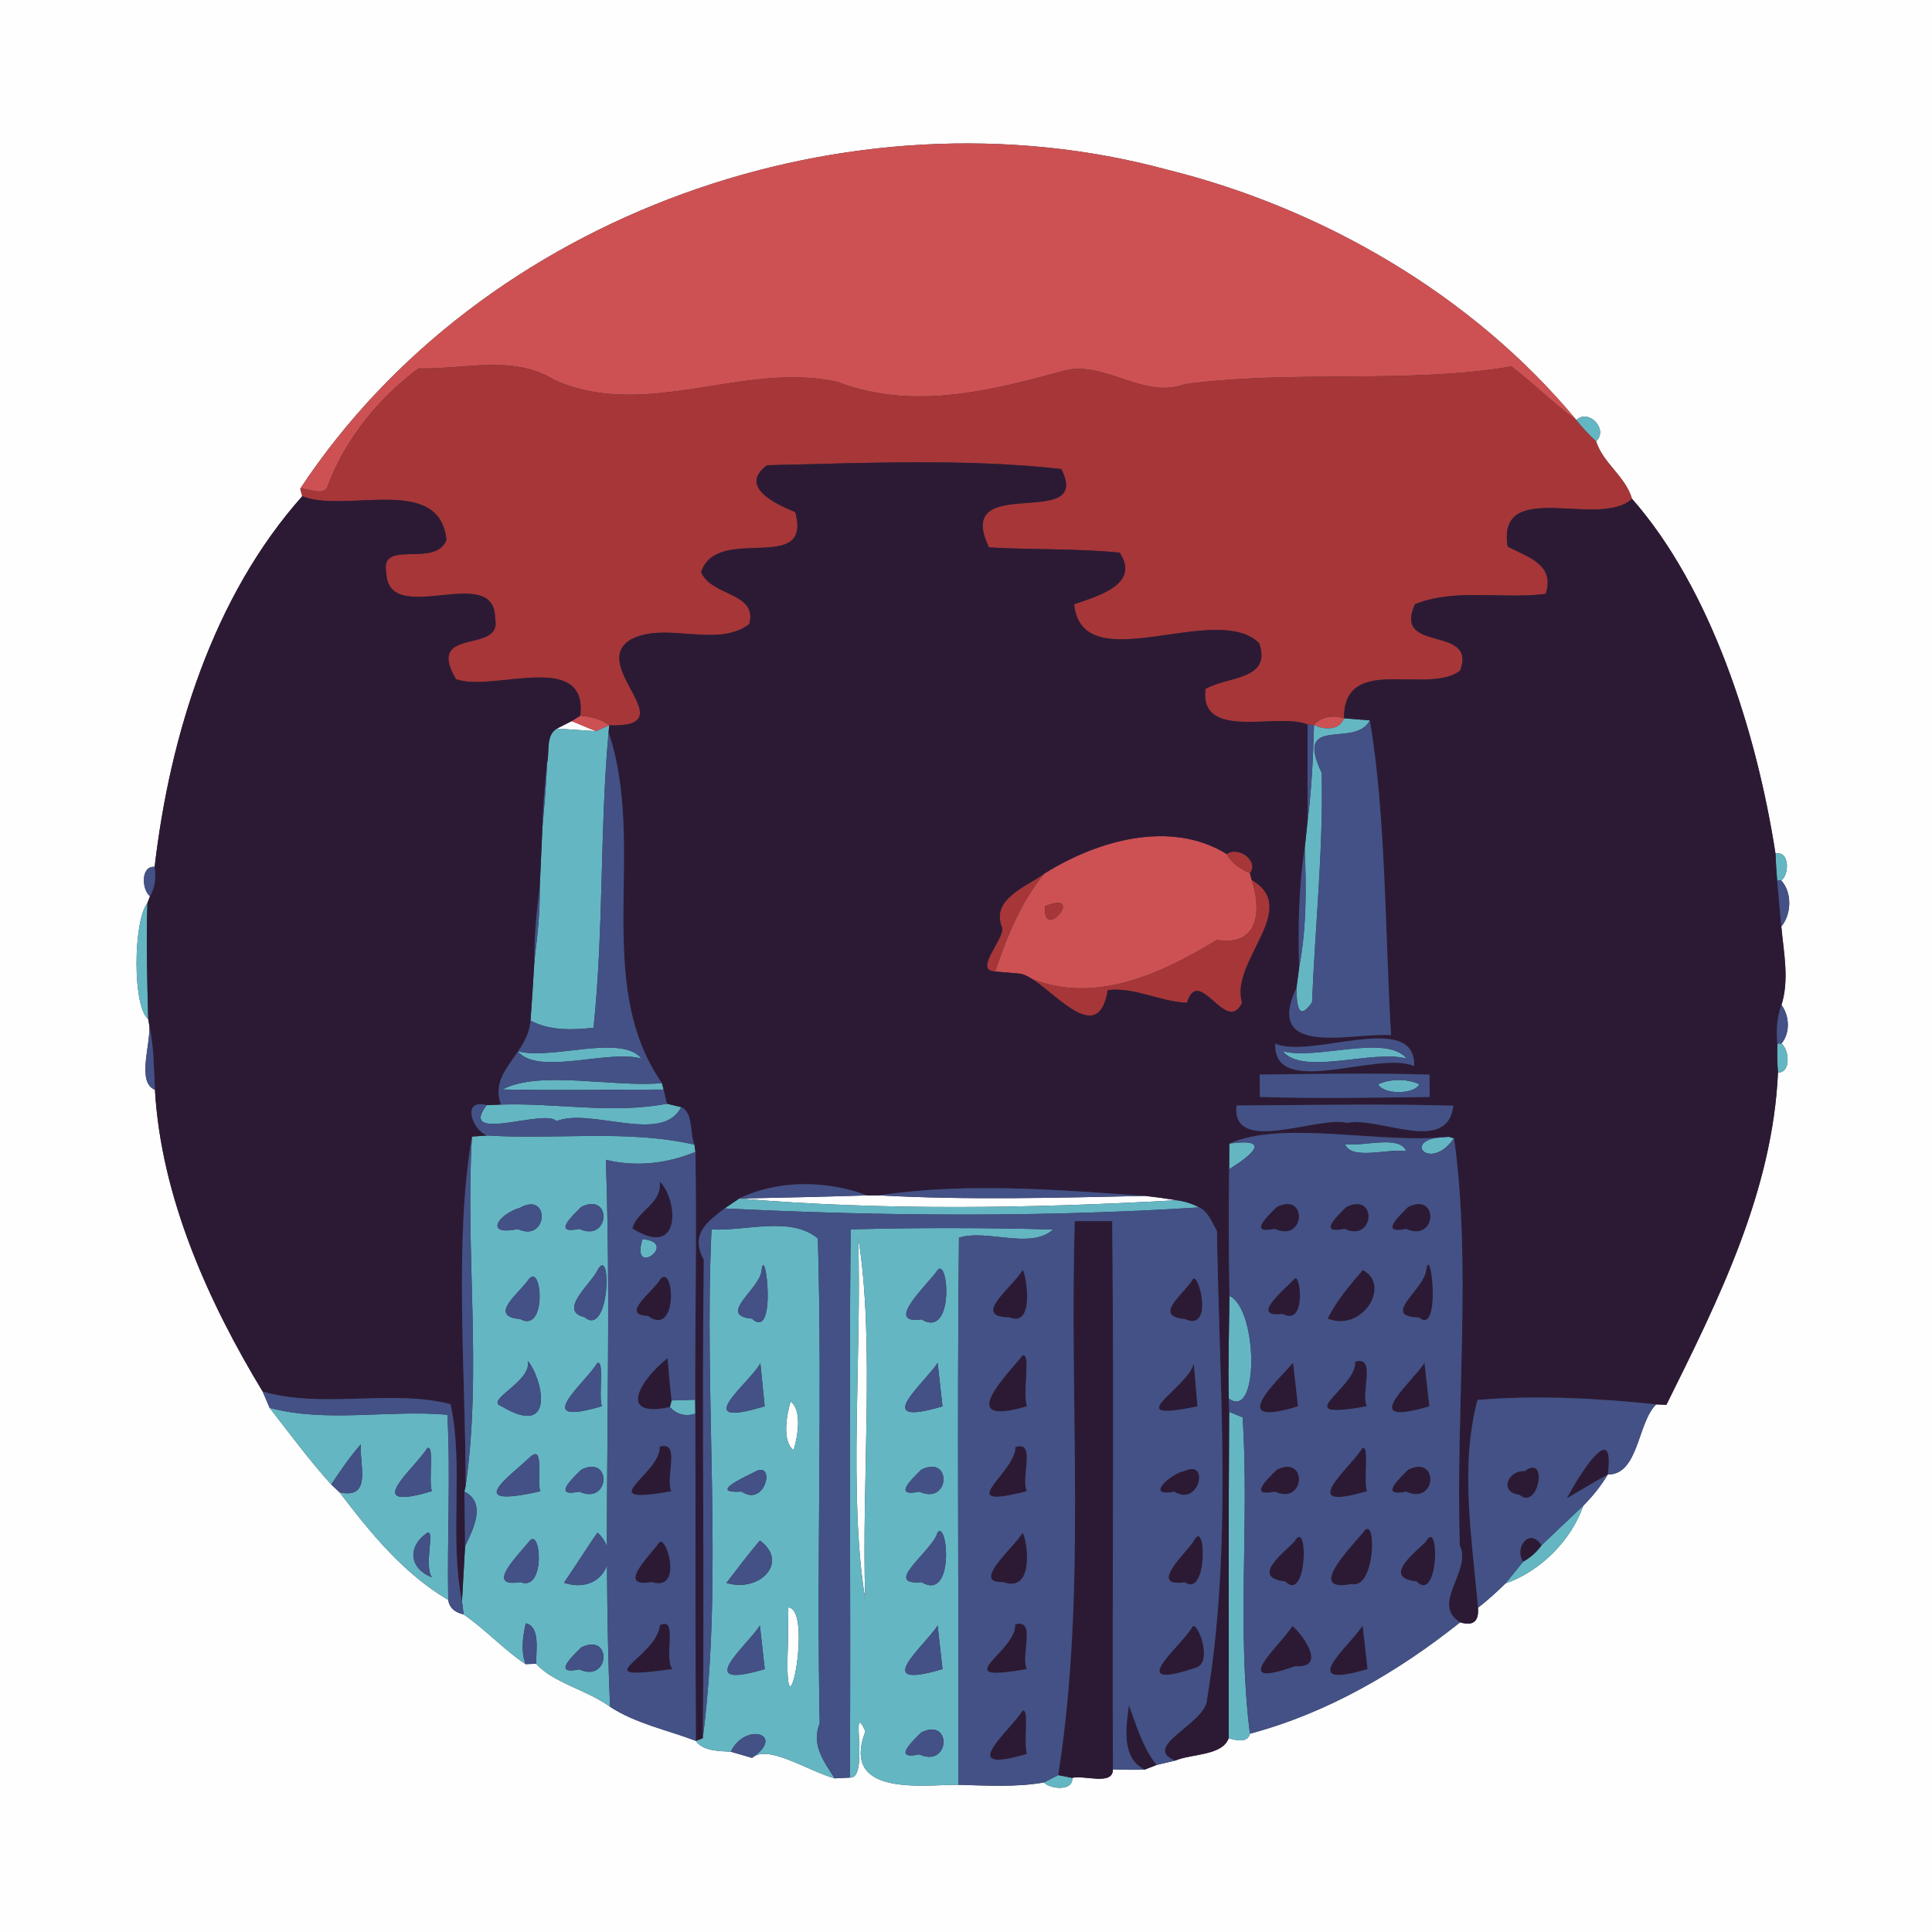 <?xml version="1.0" encoding="UTF-8" ?>
<!DOCTYPE svg PUBLIC "-//W3C//DTD SVG 1.1//EN" "http://www.w3.org/Graphics/SVG/1.1/DTD/svg11.dtd">
<svg width="250pt" height="250pt" viewBox="0 0 250 250" version="1.1" xmlns="http://www.w3.org/2000/svg">
<rect x="0" y="0" width="250" height="250" fill="#333333" stroke="none"/>
<g id="#fefefeff">
<path fill="#fefefe" opacity="1.00" d=" M 0.00 0.00 L 250.00 0.00 L 250.00 250.00 L 0.00 250.00 L 0.00 0.00 M 38.85 63.23 L 39.11 64.21 C 27.58 77.16 21.99 95.15 20.01 112.17 C 18.19 112.01 18.33 115.12 19.41 115.98 L 19.08 116.83 C 17.22 119.19 17.14 130.32 19.18 131.87 L 19.32 132.69 C 19.51 135.16 17.66 140.08 20.05 141.02 C 20.84 154.93 27.01 168.56 33.99 180.07 C 34.22 180.59 34.67 181.65 34.89 182.18 C 37.45 185.46 40.05 188.99 42.86 192.09 C 43.13 192.34 43.67 192.85 43.94 193.11 C 47.95 198.37 52.22 203.63 58.00 207.03 C 58.14 208.01 58.81 208.64 60.00 208.91 C 62.83 210.86 65.17 213.44 68.00 215.34 L 69.38 215.29 C 71.50 217.73 76.07 218.72 78.94 220.86 C 82.32 223.05 86.33 223.85 90.05 225.27 C 90.87 226.57 93.10 226.60 94.56 226.67 C 95.25 226.87 96.62 227.27 97.31 227.47 C 99.36 225.66 104.44 229.11 108.00 230.12 C 108.49 230.10 109.48 230.05 109.97 230.02 C 112.58 230.27 109.88 219.49 111.98 224.02 C 108.73 232.58 119.51 230.93 124.00 230.95 C 127.68 231.05 131.45 231.29 135.09 230.65 C 135.94 231.56 138.94 231.77 138.74 230.06 C 140.26 229.65 144.03 231.12 144.01 228.95 C 145.38 229.01 146.75 229.02 148.12 228.99 C 148.51 228.84 149.27 228.54 149.65 228.39 C 150.26 228.25 151.46 227.96 152.06 227.82 C 154.25 226.91 158.18 227.20 158.99 224.92 C 160.61 225.44 161.53 225.25 161.74 224.34 C 171.76 221.67 180.86 216.36 188.94 209.93 C 190.62 210.44 191.39 209.81 191.25 208.05 C 192.50 207.06 193.69 206.01 194.81 204.89 C 199.30 203.36 203.33 199.31 204.88 194.83 C 206.09 193.62 207.17 192.27 208.05 190.80 C 212.05 190.85 211.87 184.09 214.31 181.73 C 214.64 181.74 215.30 181.77 215.63 181.78 C 222.35 168.24 229.38 154.20 230.07 138.78 C 231.77 138.84 231.54 135.85 230.52 135.03 C 231.68 133.68 231.56 131.42 230.52 130.04 C 231.56 126.75 230.80 123.23 230.50 119.89 C 231.83 118.31 231.92 115.48 230.49 113.93 C 231.59 113.14 231.55 110.01 229.75 110.47 C 227.27 94.46 221.35 76.11 211.18 64.54 C 210.30 61.59 207.46 59.99 206.53 57.10 C 208.17 55.59 205.59 52.83 203.98 54.35 C 190.68 38.29 171.25 26.96 151.01 21.95 C 110.01 10.85 62.41 27.61 38.85 63.23 Z" />
<path fill="#fefefe" opacity="1.00" d=" M 72.06 94.28 C 72.54 94.03 73.50 93.55 73.97 93.31 C 74.76 93.63 76.33 94.29 77.12 94.62 C 75.86 94.53 73.32 94.36 72.06 94.28 Z" />
<path fill="#fefefe" opacity="1.00" d=" M 95.65 155.09 C 101.17 154.98 106.69 154.86 112.21 154.68 C 112.60 154.68 113.38 154.68 113.76 154.68 C 125.24 155.31 136.74 154.99 148.22 154.75 C 149.57 154.90 150.91 155.09 152.25 155.31 C 133.44 156.37 114.43 156.67 95.65 155.09 Z" />
<path fill="#fefefe" opacity="1.00" d=" M 111.04 160.04 C 113.26 173.63 111.45 191.66 111.96 206.96 C 109.74 193.36 111.55 175.34 111.04 160.04 Z" />
<path fill="#fefefe" opacity="1.00" d=" M 102.31 181.35 C 103.81 182.50 103.24 185.86 102.69 187.65 C 101.19 186.50 101.76 183.14 102.31 181.35 Z" />
<path fill="#fefefe" opacity="1.00" d=" M 102.01 208.00 C 105.35 208.23 101.39 227.05 101.95 213.00 L 102.01 208.00 Z" />
</g>
<g id="#cd5153ff">
<path fill="#cd5153" opacity="1.00" d=" M 38.85 63.23 C 62.41 27.61 110.01 10.85 151.01 21.95 C 171.25 26.96 190.68 38.29 203.98 54.35 C 201.03 52.22 198.47 49.63 195.59 47.42 C 181.97 49.72 167.26 47.82 153.26 49.72 C 147.84 51.76 142.71 46.34 137.28 48.08 C 127.87 50.67 117.92 53.08 108.40 49.43 C 96.36 46.69 83.63 54.48 71.76 49.18 C 66.43 45.84 60.02 47.84 54.14 47.67 C 49.01 51.54 44.86 56.58 42.52 62.57 C 42.12 64.45 40.11 63.15 38.85 63.23 Z" />
<path fill="#cd5153" opacity="1.00" d=" M 73.97 93.31 C 74.25 93.13 74.81 92.78 75.09 92.61 C 76.41 92.73 77.77 93.00 78.84 93.86 C 78.41 94.05 77.55 94.43 77.12 94.62 C 76.33 94.29 74.76 93.63 73.97 93.31 Z" />
<path fill="#cd5153" opacity="1.00" d=" M 170.03 93.81 C 171.00 92.68 172.56 92.50 173.92 92.95 C 173.31 94.58 171.31 94.46 170.03 93.81 Z" />
<path fill="#cd5153" opacity="1.00" d=" M 135.13 113.05 C 141.82 108.84 151.40 105.96 158.75 110.52 C 159.35 111.76 160.57 112.43 161.75 113.01 L 161.97 113.87 C 163.11 117.28 163.24 122.54 157.46 121.63 C 149.58 126.42 140.69 130.37 131.99 125.99 C 131.18 125.92 129.58 125.78 128.77 125.71 C 130.31 121.19 132.06 116.77 135.13 113.05 M 135.23 117.26 C 134.85 122.14 140.63 115.06 135.23 117.26 Z" />
</g>
<g id="#a73638ff">
<path fill="#a73638" opacity="1.00" d=" M 54.14 47.67 C 60.02 47.84 66.43 45.84 71.76 49.18 C 83.63 54.48 96.36 46.69 108.40 49.43 C 117.92 53.08 127.87 50.67 137.28 48.08 C 142.71 46.34 147.84 51.76 153.26 49.72 C 167.26 47.82 181.97 49.72 195.59 47.42 C 198.47 49.63 201.03 52.22 203.98 54.35 C 204.76 55.32 205.62 56.24 206.53 57.10 C 207.46 59.99 210.30 61.59 211.18 64.54 C 207.00 68.50 193.65 61.73 195.09 70.73 C 197.74 72.09 201.26 73.07 200.01 76.85 C 194.44 77.58 188.42 76.07 183.10 78.18 C 180.17 84.63 191.19 80.76 188.95 86.78 C 184.73 90.00 173.85 84.50 173.92 92.95 C 172.56 92.50 171.00 92.68 170.03 93.81 L 169.21 93.76 C 165.46 92.12 155.20 95.97 155.98 89.16 C 158.82 87.47 164.60 88.06 162.94 83.23 C 157.39 77.70 140.02 88.19 138.99 78.19 C 141.92 77.16 147.63 75.66 144.88 71.51 C 139.26 70.95 133.59 71.17 127.97 70.83 C 123.19 60.89 141.50 68.91 137.33 60.69 C 125.02 59.31 111.85 59.92 99.25 60.20 C 95.52 62.99 100.40 65.23 102.91 66.27 C 105.16 74.52 92.80 67.74 90.73 74.02 C 92.05 77.22 98.09 76.60 96.95 80.77 C 92.76 83.92 86.27 80.39 81.70 82.71 C 75.89 86.06 88.93 94.20 78.84 93.86 C 77.77 93.00 76.41 92.73 75.09 92.61 C 76.07 84.00 63.67 89.64 59.00 87.88 C 54.93 80.95 65.12 84.74 64.06 80.01 C 64.07 72.64 50.18 81.41 49.98 74.05 C 49.13 69.71 56.34 73.53 57.77 69.88 C 56.93 61.26 44.68 66.49 39.11 64.21 L 38.85 63.23 C 40.11 63.15 42.12 64.45 42.52 62.57 C 44.86 56.58 49.01 51.54 54.14 47.67 Z" />
<path fill="#a73638" opacity="1.00" d=" M 158.75 110.52 C 160.14 109.44 162.98 111.34 161.75 113.01 C 160.57 112.43 159.35 111.76 158.75 110.52 Z" />
<path fill="#a73638" opacity="1.00" d=" M 129.69 120.08 C 128.12 116.38 132.72 114.80 135.13 113.05 C 132.06 116.77 130.31 121.19 128.77 125.71 C 125.91 125.62 129.91 121.61 129.69 120.08 Z" />
<path fill="#a73638" opacity="1.00" d=" M 161.97 113.87 C 168.43 117.60 159.08 124.42 160.73 129.75 C 158.68 134.06 155.15 124.72 153.59 129.76 C 150.12 129.63 146.86 127.71 143.35 128.12 C 141.95 136.45 135.21 126.41 131.99 125.99 C 140.69 130.37 149.58 126.42 157.46 121.63 C 163.24 122.54 163.11 117.28 161.97 113.87 Z" />
<path fill="#a73638" opacity="1.00" d=" M 135.23 117.26 C 140.63 115.06 134.85 122.14 135.23 117.26 Z" />
</g>
<g id="#64b6c3ff">
<path fill="#64b6c3" opacity="1.00" d=" M 203.98 54.35 C 205.59 52.83 208.17 55.59 206.53 57.10 C 205.62 56.24 204.76 55.32 203.98 54.35 Z" />
<path fill="#64b6c3" opacity="1.00" d=" M 173.92 92.95 C 174.75 93.01 176.42 93.15 177.25 93.21 C 175.40 96.92 167.36 92.33 171.03 100.01 C 171.25 109.93 170.18 119.80 169.78 129.70 C 167.95 132.34 167.79 129.92 167.76 127.83 C 167.85 127.17 168.02 125.86 168.11 125.20 C 169.07 120.11 169.05 114.92 168.83 109.77 C 168.95 108.59 169.08 107.41 169.20 106.23 C 169.73 102.11 169.92 97.96 170.03 93.81 C 171.31 94.46 173.31 94.58 173.92 92.95 Z" />
<path fill="#64b6c3" opacity="1.00" d=" M 70.78 98.77 C 71.15 97.32 70.57 95.15 72.06 94.28 C 73.32 94.36 75.86 94.53 77.12 94.62 C 77.55 94.43 78.41 94.05 78.84 93.86 L 78.75 94.77 C 77.60 107.48 78.14 120.29 76.80 133.00 C 74.05 133.28 71.14 133.40 68.65 132.06 C 68.84 129.44 69.01 126.83 69.16 124.22 C 69.55 121.08 69.90 117.95 69.84 114.78 C 69.95 112.26 70.07 109.74 70.18 107.22 C 70.42 104.40 70.69 101.59 70.78 98.77 Z" />
<path fill="#64b6c3" opacity="1.00" d=" M 229.75 110.47 C 231.55 110.01 231.59 113.14 230.49 113.93 L 229.96 113.94 C 229.86 112.78 229.79 111.63 229.75 110.47 Z" />
<path fill="#64b6c3" opacity="1.00" d=" M 19.18 131.87 C 17.14 130.32 17.22 119.19 19.08 116.83 C 18.90 121.84 19.05 126.85 19.18 131.87 Z" />
<path fill="#64b6c3" opacity="1.00" d=" M 229.99 135.03 L 230.52 135.03 C 231.54 135.85 231.77 138.84 230.07 138.78 C 229.97 137.53 229.95 136.28 229.99 135.03 Z" />
<path fill="#64b6c3" opacity="1.00" d=" M 66.98 136.02 C 71.35 137.23 80.38 133.74 83.02 136.98 C 78.65 135.77 69.61 139.26 66.98 136.02 Z" />
<path fill="#64b6c3" opacity="1.00" d=" M 165.98 136.02 C 170.35 137.23 179.38 133.74 182.02 136.98 C 177.65 135.77 168.61 139.26 165.98 136.02 Z" />
<path fill="#64b6c3" opacity="1.00" d=" M 65.01 140.98 C 69.80 138.44 79.23 140.72 85.66 140.16 L 85.87 140.99 C 78.91 141.00 71.96 141.11 65.01 140.98 Z" />
<path fill="#64b6c3" opacity="1.00" d=" M 178.34 140.30 C 179.95 139.57 182.05 139.57 183.66 140.30 C 183.01 141.66 178.99 141.66 178.34 140.30 Z" />
<path fill="#64b6c3" opacity="1.00" d=" M 62.97 143.00 C 63.43 142.98 64.36 142.95 64.82 142.93 C 71.97 142.69 79.22 144.18 86.30 142.82 C 86.76 142.93 87.68 143.15 88.14 143.26 C 85.74 148.13 76.41 143.27 71.99 145.08 C 70.62 143.38 59.16 148.06 62.97 143.00 Z" />
<path fill="#64b6c3" opacity="1.00" d=" M 61.07 147.07 C 61.57 147.03 62.56 146.96 63.06 146.93 C 71.97 147.50 81.14 146.12 89.86 148.12 L 89.99 149.05 C 86.33 150.58 82.31 151.03 78.40 150.08 C 79.24 173.65 77.94 197.31 78.94 220.86 C 76.07 218.72 71.50 217.73 69.38 215.29 C 69.34 213.64 69.96 210.48 68.03 210.05 C 67.65 211.79 67.39 213.61 68.00 215.34 C 65.17 213.44 62.83 210.86 60.00 208.91 C 59.94 208.49 59.83 207.65 59.78 207.22 C 59.88 205.44 60.08 201.87 60.18 200.08 C 61.31 197.73 62.94 194.48 60.09 193.00 L 60.26 192.24 C 62.39 177.36 60.19 162.07 61.07 147.07 M 67.28 156.29 C 64.45 157.13 62.59 159.96 67.00 159.04 C 70.94 160.85 71.20 154.08 67.28 156.29 M 75.22 156.17 C 74.01 157.38 71.44 159.75 74.96 159.02 C 78.93 160.83 79.24 154.20 75.22 156.17 M 77.34 164.32 C 76.53 166.11 72.15 169.59 75.61 170.43 C 78.91 173.19 79.20 160.97 77.34 164.32 M 68.47 165.47 C 67.32 167.24 63.01 170.33 67.30 170.68 C 70.77 172.61 70.17 163.48 68.47 165.47 M 68.29 176.11 C 68.89 178.76 62.65 181.19 64.86 181.95 C 72.16 186.32 70.07 178.08 68.29 176.11 M 77.29 176.38 C 75.74 178.96 68.43 184.77 77.88 181.96 C 77.42 180.50 78.24 175.93 77.29 176.38 M 68.56 188.58 C 65.67 191.28 59.92 195.23 69.92 192.97 C 69.41 191.79 70.51 186.69 68.56 188.58 M 75.22 190.17 C 74.01 191.38 71.44 193.75 74.96 193.02 C 78.93 194.83 79.24 188.20 75.22 190.17 M 77.32 198.32 C 75.81 200.44 74.46 202.67 72.98 204.81 C 78.04 206.46 80.46 201.13 77.32 198.32 M 68.47 199.47 C 67.12 201.17 62.61 205.53 67.33 204.72 C 70.66 206.05 69.99 197.39 68.47 199.47 M 75.22 213.17 C 74.01 214.38 71.44 216.75 74.96 216.02 C 78.93 217.83 79.24 211.20 75.22 213.17 Z" />
<path fill="#64b6c3" opacity="1.00" d=" M 187.46 147.10 L 188.15 147.29 C 184.95 151.90 180.93 147.12 187.46 147.10 Z" />
<path fill="#64b6c3" opacity="1.00" d=" M 159.07 147.98 C 164.48 147.23 162.23 149.34 159.05 151.29 C 159.06 150.46 159.06 148.81 159.07 147.98 Z" />
<path fill="#64b6c3" opacity="1.00" d=" M 174.03 148.04 C 176.40 148.42 181.10 146.80 181.97 148.96 C 179.60 148.58 174.89 150.20 174.03 148.04 Z" />
<path fill="#64b6c3" opacity="1.00" d=" M 93.76 156.37 C 94.24 156.05 95.18 155.41 95.65 155.09 C 114.43 156.67 133.44 156.37 152.25 155.31 C 153.29 155.44 154.26 155.75 155.19 156.24 C 134.77 157.53 114.19 157.38 93.76 156.37 Z" />
<path fill="#64b6c3" opacity="1.00" d=" M 92.07 159.09 C 96.52 159.33 102.33 157.32 105.83 160.26 C 106.44 181.14 105.64 202.08 106.07 222.99 C 104.92 225.84 106.69 228.01 108.00 230.12 C 104.44 229.11 99.36 225.66 97.31 227.47 C 101.77 224.42 96.47 222.77 94.56 226.67 C 93.10 226.60 90.87 226.57 90.05 225.27 L 90.94 224.92 C 93.63 204.19 91.05 180.79 92.07 159.09 M 98.54 164.44 C 98.28 166.86 92.74 170.21 97.30 170.63 C 100.62 173.71 99.00 160.52 98.54 164.44 M 98.39 176.40 C 97.10 178.89 88.90 185.03 98.95 181.97 C 98.81 180.58 98.53 177.79 98.39 176.40 M 102.31 181.35 C 101.76 183.14 101.19 186.50 102.69 187.65 C 103.24 185.86 103.81 182.50 102.31 181.35 M 97.54 190.53 C 96.05 191.25 91.72 193.27 95.96 193.01 C 99.13 195.17 100.47 188.70 97.54 190.53 M 98.33 199.34 C 96.82 201.11 95.42 202.98 94.00 204.83 C 98.24 206.13 102.20 202.19 98.33 199.34 M 102.01 208.00 L 101.95 213.00 C 101.39 227.05 105.35 208.23 102.01 208.00 M 98.33 210.34 C 96.73 212.92 89.39 218.83 98.96 215.98 C 98.80 214.57 98.49 211.75 98.33 210.34 Z" />
<path fill="#64b6c3" opacity="1.00" d=" M 110.07 159.08 C 118.80 158.84 127.55 158.87 136.28 159.09 C 133.35 161.75 127.74 159.00 124.09 160.16 C 123.83 183.75 124.09 207.35 124.00 230.95 C 119.51 230.93 108.73 232.58 111.98 224.02 C 109.88 219.49 112.58 230.27 109.97 230.02 C 110.12 206.38 109.84 182.73 110.07 159.08 M 111.04 160.04 C 111.55 175.34 109.74 193.36 111.96 206.96 C 111.45 191.66 113.26 173.63 111.04 160.04 M 121.33 164.34 C 120.11 166.16 114.27 171.42 119.23 170.73 C 123.50 173.31 122.76 162.69 121.33 164.34 M 121.33 176.34 C 119.73 178.92 112.39 184.83 121.96 181.98 C 121.80 180.57 121.49 177.75 121.33 176.34 M 119.22 190.17 C 118.01 191.38 115.44 193.75 118.96 193.02 C 122.93 194.83 123.24 188.20 119.22 190.17 M 121.31 198.31 C 120.74 200.64 114.02 205.18 119.23 204.73 C 123.57 207.33 122.64 196.58 121.31 198.31 M 121.33 210.34 C 119.73 212.92 112.39 218.83 121.96 215.98 C 121.80 214.57 121.49 211.75 121.33 210.34 M 119.22 224.17 C 118.01 225.38 115.44 227.75 118.96 227.02 C 122.93 228.83 123.24 222.20 119.22 224.17 Z" />
<path fill="#64b6c3" opacity="1.00" d=" M 83.14 160.34 C 88.01 160.76 81.49 165.52 83.14 160.34 Z" />
<path fill="#64b6c3" opacity="1.00" d=" M 159.09 167.69 C 162.77 169.33 162.97 183.89 159.00 180.97 C 158.90 176.54 159.04 172.11 159.09 167.69 Z" />
<path fill="#64b6c3" opacity="1.00" d=" M 86.90 181.22 C 87.67 181.19 89.20 181.15 89.96 181.12 C 89.97 181.58 89.97 182.48 89.98 182.93 C 88.69 183.33 87.59 183.05 86.68 182.07 L 86.90 181.22 Z" />
<path fill="#64b6c3" opacity="1.00" d=" M 34.89 182.18 C 42.35 184.15 50.28 182.39 57.89 183.07 C 58.32 191.04 57.85 199.04 58.00 207.03 C 52.22 203.63 47.95 198.37 43.94 193.11 C 48.23 194.04 46.47 189.47 46.69 186.89 C 45.27 188.51 44.06 190.30 42.86 192.09 C 40.05 188.99 37.45 185.46 34.89 182.18 M 55.29 187.38 C 53.74 189.96 46.43 195.77 55.88 192.96 C 55.42 191.50 56.24 186.93 55.29 187.38 M 55.28 198.34 C 52.69 200.15 52.93 202.93 55.88 204.11 C 54.83 202.55 56.33 197.87 55.28 198.34 Z" />
<path fill="#64b6c3" opacity="1.00" d=" M 159.05 182.69 C 159.49 182.87 160.36 183.23 160.80 183.41 C 161.67 197.03 160.03 210.75 161.74 224.34 C 161.53 225.25 160.61 225.44 158.99 224.92 C 159.03 210.84 158.95 196.77 159.05 182.69 Z" />
<path fill="#64b6c3" opacity="1.00" d=" M 199.47 199.97 C 201.25 198.24 203.08 196.55 204.88 194.83 C 203.33 199.31 199.30 203.36 194.81 204.89 C 195.59 203.96 196.34 203.02 197.09 202.08 C 198.04 201.55 198.83 200.85 199.47 199.97 Z" />
<path fill="#64b6c3" opacity="1.00" d=" M 135.09 230.65 C 135.55 230.41 136.47 229.94 136.93 229.70 C 137.38 229.79 138.29 229.97 138.74 230.06 C 138.94 231.77 135.94 231.56 135.09 230.65 Z" />
</g>
<g id="#2c1a35ff">
<path fill="#2c1a35" opacity="1.00" d=" M 99.25 60.20 C 111.85 59.92 125.02 59.31 137.33 60.69 C 141.50 68.91 123.19 60.89 127.97 70.83 C 133.59 71.17 139.26 70.95 144.88 71.51 C 147.63 75.66 141.92 77.16 138.99 78.19 C 140.02 88.19 157.39 77.70 162.94 83.23 C 164.60 88.06 158.82 87.47 155.98 89.16 C 155.20 95.97 165.46 92.12 169.21 93.76 C 169.19 97.92 169.19 102.07 169.20 106.23 C 169.08 107.41 168.95 108.59 168.83 109.77 C 168.03 114.87 167.97 120.05 168.11 125.20 C 168.02 125.86 167.85 127.17 167.76 127.83 C 163.45 137.02 175.23 133.56 180.00 133.95 C 179.22 120.71 179.33 105.29 177.25 93.21 C 176.42 93.15 174.75 93.01 173.92 92.95 C 173.85 84.50 184.73 90.00 188.95 86.78 C 191.19 80.76 180.17 84.63 183.10 78.18 C 188.42 76.07 194.44 77.58 200.01 76.85 C 201.26 73.07 197.74 72.09 195.09 70.73 C 193.65 61.73 207.00 68.50 211.18 64.54 C 221.35 76.11 227.27 94.46 229.75 110.47 C 229.79 111.63 229.86 112.78 229.96 113.94 C 230.10 115.43 230.36 118.40 230.50 119.89 C 230.80 123.23 231.56 126.75 230.52 130.04 C 229.92 131.63 229.83 133.34 229.99 135.03 C 229.95 136.28 229.97 137.53 230.07 138.78 C 229.38 154.20 222.35 168.24 215.63 181.78 C 215.30 181.77 214.64 181.74 214.31 181.73 C 206.65 180.92 198.87 180.52 191.19 181.15 C 188.87 189.85 190.51 199.20 191.25 208.05 C 191.39 209.81 190.62 210.44 188.94 209.93 C 185.06 207.55 190.50 203.27 188.90 199.99 C 188.34 182.76 190.46 163.59 188.15 147.29 L 187.46 147.10 C 178.80 148.08 166.05 144.88 159.07 147.98 C 159.06 148.81 159.06 150.46 159.05 151.29 C 158.98 156.75 158.99 162.22 159.09 167.69 C 159.04 172.11 158.90 176.54 159.00 180.97 C 159.02 181.40 159.04 182.26 159.05 182.69 C 158.95 196.77 159.03 210.84 158.99 224.92 C 158.18 227.20 154.25 226.91 152.06 227.82 C 147.69 226.03 155.59 223.21 156.14 220.20 C 159.52 200.24 157.77 179.55 157.47 159.29 C 156.84 158.22 156.37 156.80 155.19 156.24 C 154.26 155.75 153.29 155.44 152.25 155.31 C 150.91 155.09 149.57 154.90 148.22 154.75 C 136.82 153.97 125.11 152.97 113.76 154.68 C 113.38 154.68 112.60 154.68 112.21 154.68 C 106.95 152.73 100.71 152.63 95.65 155.09 C 95.18 155.41 94.24 156.05 93.76 156.37 C 91.80 157.94 89.17 159.55 91.07 163.02 C 90.80 183.65 91.18 204.29 90.94 224.92 L 90.05 225.27 C 89.96 211.16 90.02 197.04 89.98 182.93 C 89.97 182.48 89.97 181.58 89.96 181.12 C 89.94 170.43 90.16 159.74 89.99 149.05 L 89.86 148.12 C 89.23 146.61 89.73 143.94 88.14 143.26 C 87.68 143.15 86.76 142.93 86.30 142.82 C 86.19 142.36 85.98 141.45 85.87 140.99 L 85.66 140.16 C 76.57 127.12 83.75 109.65 78.75 94.77 L 78.84 93.86 C 88.93 94.20 75.89 86.06 81.70 82.71 C 86.27 80.39 92.76 83.92 96.95 80.77 C 98.09 76.60 92.05 77.22 90.73 74.02 C 92.80 67.74 105.16 74.52 102.91 66.27 C 100.40 65.23 95.52 62.99 99.25 60.20 M 135.13 113.05 C 132.72 114.80 128.12 116.38 129.69 120.08 C 129.91 121.61 125.91 125.62 128.77 125.71 C 129.58 125.78 131.18 125.92 131.99 125.99 C 135.21 126.41 141.95 136.45 143.35 128.12 C 146.86 127.71 150.12 129.63 153.59 129.76 C 155.15 124.72 158.68 134.06 160.73 129.75 C 159.08 124.42 168.43 117.60 161.97 113.87 L 161.75 113.01 C 162.98 111.34 160.14 109.44 158.75 110.52 C 151.40 105.96 141.82 108.84 135.13 113.05 M 165.01 135.05 C 164.79 142.33 178.31 135.89 182.99 137.95 C 183.21 130.67 169.68 137.10 165.01 135.05 M 163.01 139.05 C 163.02 139.77 163.02 141.22 163.02 141.94 C 170.34 142.18 177.66 142.03 184.99 141.95 C 184.98 141.23 184.98 139.78 184.98 139.06 C 177.66 138.82 170.33 138.97 163.01 139.05 M 160.01 143.05 C 159.30 149.57 170.61 144.32 174.32 145.30 C 178.49 144.44 187.31 149.47 188.06 143.08 C 178.72 142.80 169.36 143.01 160.01 143.05 Z" />
<path fill="#2c1a35" opacity="1.00" d=" M 39.11 64.21 C 44.68 66.49 56.93 61.26 57.77 69.88 C 56.34 73.53 49.13 69.71 49.98 74.05 C 50.18 81.41 64.07 72.64 64.06 80.01 C 65.12 84.74 54.93 80.95 59.00 87.88 C 63.67 89.64 76.07 84.00 75.09 92.61 C 74.81 92.78 74.25 93.13 73.97 93.31 C 73.50 93.55 72.54 94.03 72.06 94.28 C 70.57 95.15 71.15 97.32 70.78 98.77 C 70.50 101.57 70.24 104.40 70.18 107.22 C 70.07 109.74 69.95 112.26 69.84 114.78 C 69.45 117.91 69.11 121.06 69.16 124.22 C 69.01 126.83 68.84 129.44 68.65 132.06 C 68.31 136.50 63.23 138.57 64.82 142.93 C 64.36 142.95 63.43 142.98 62.97 143.00 C 59.68 142.13 61.08 146.27 63.06 146.93 C 62.56 146.96 61.57 147.03 61.07 147.07 C 58.77 160.42 60.23 177.38 60.26 192.24 L 60.09 193.00 C 60.11 194.77 60.16 198.31 60.18 200.08 C 60.08 201.87 59.88 205.44 59.78 207.22 C 58.11 198.86 60.04 189.73 58.30 181.70 C 50.67 179.72 41.88 182.32 33.99 180.07 C 27.01 168.56 20.84 154.93 20.05 141.02 C 19.90 138.22 19.92 135.43 19.32 132.69 L 19.18 131.87 C 19.05 126.85 18.90 121.84 19.08 116.83 L 19.41 115.98 C 20.09 114.82 20.20 113.47 20.01 112.17 C 21.99 95.15 27.58 77.16 39.11 64.21 Z" />
<path fill="#2c1a35" opacity="1.00" d=" M 85.39 152.91 C 87.72 155.19 88.29 163.02 81.82 158.96 C 82.51 156.54 85.63 155.85 85.39 152.91 Z" />
<path fill="#2c1a35" opacity="1.00" d=" M 165.22 156.17 C 169.24 154.20 168.93 160.83 164.96 159.02 C 161.44 159.75 164.01 157.38 165.22 156.17 Z" />
<path fill="#2c1a35" opacity="1.00" d=" M 174.22 156.17 C 178.24 154.20 177.93 160.83 173.96 159.02 C 170.44 159.75 173.01 157.38 174.22 156.17 Z" />
<path fill="#2c1a35" opacity="1.00" d=" M 182.22 156.17 C 186.24 154.20 185.93 160.83 181.96 159.02 C 178.44 159.75 181.01 157.38 182.22 156.17 Z" />
<path fill="#2c1a35" opacity="1.00" d=" M 139.08 158.01 L 143.92 158.01 C 144.16 181.65 143.91 205.30 144.01 228.95 C 144.03 231.12 140.26 229.65 138.74 230.06 C 138.29 229.97 137.38 229.79 136.93 229.70 C 140.64 206.02 138.32 181.91 139.08 158.01 Z" />
<path fill="#2c1a35" opacity="1.00" d=" M 132.29 164.38 C 132.61 163.95 134.18 171.89 130.65 170.47 C 125.52 170.44 131.14 166.48 132.29 164.38 Z" />
<path fill="#2c1a35" opacity="1.00" d=" M 176.34 164.34 C 180.11 166.30 176.23 172.46 171.80 170.62 C 172.95 168.29 174.67 166.30 176.34 164.34 Z" />
<path fill="#2c1a35" opacity="1.00" d=" M 184.53 164.44 C 185.13 160.41 186.55 172.99 183.62 170.48 C 178.61 170.39 184.17 166.95 184.53 164.44 Z" />
<path fill="#2c1a35" opacity="1.00" d=" M 85.47 165.48 C 87.29 163.58 87.74 173.15 83.84 170.28 C 80.09 170.16 84.68 167.01 85.47 165.48 Z" />
<path fill="#2c1a35" opacity="1.00" d=" M 154.37 165.50 C 155.17 164.70 157.07 172.39 153.31 170.68 C 149.02 170.33 153.32 167.35 154.37 165.50 Z" />
<path fill="#2c1a35" opacity="1.00" d=" M 167.48 165.51 C 168.28 164.43 169.13 171.75 165.97 170.02 C 161.58 170.57 166.25 166.83 167.48 165.51 Z" />
<path fill="#2c1a35" opacity="1.00" d=" M 132.33 175.39 C 133.45 175.04 132.27 180.19 132.89 181.97 C 123.40 184.77 130.31 177.88 132.33 175.39 Z" />
<path fill="#2c1a35" opacity="1.00" d=" M 86.68 182.07 C 79.69 183.59 82.98 178.39 86.39 175.74 C 86.53 177.57 86.70 179.39 86.90 181.22 L 86.68 182.07 Z" />
<path fill="#2c1a35" opacity="1.00" d=" M 154.48 176.44 C 154.60 177.82 154.84 180.59 154.95 181.98 C 144.50 184.17 153.64 179.71 154.48 176.44 Z" />
<path fill="#2c1a35" opacity="1.00" d=" M 167.33 176.34 C 167.49 177.75 167.80 180.57 167.96 181.98 C 158.46 184.92 165.33 178.64 167.33 176.34 Z" />
<path fill="#2c1a35" opacity="1.00" d=" M 175.36 176.20 C 178.17 175.37 176.02 180.28 176.88 181.97 C 166.16 183.89 175.56 179.75 175.36 176.20 Z" />
<path fill="#2c1a35" opacity="1.00" d=" M 184.33 176.34 C 184.49 177.75 184.80 180.57 184.96 181.98 C 175.39 184.83 182.73 178.92 184.33 176.34 Z" />
<path fill="#2c1a35" opacity="1.00" d=" M 85.36 187.20 C 88.17 186.37 86.02 191.28 86.88 192.97 C 76.16 194.89 85.56 190.75 85.36 187.20 Z" />
<path fill="#2c1a35" opacity="1.00" d=" M 131.39 187.25 C 134.15 186.31 132.03 191.29 132.88 192.96 C 122.92 195.52 131.42 190.63 131.39 187.25 Z" />
<path fill="#2c1a35" opacity="1.00" d=" M 176.29 187.38 C 177.24 186.93 176.42 191.50 176.88 192.96 C 167.43 195.77 174.74 189.96 176.29 187.38 Z" />
<path fill="#2c1a35" opacity="1.00" d=" M 202.73 193.88 C 204.25 191.07 209.02 183.24 208.05 190.80 C 206.24 191.77 204.51 192.88 202.73 193.88 Z" />
<path fill="#2c1a35" opacity="1.00" d=" M 153.28 190.34 C 156.58 188.77 155.19 195.06 151.96 193.02 C 148.01 193.78 151.50 190.66 153.28 190.34 Z" />
<path fill="#2c1a35" opacity="1.00" d=" M 165.22 190.17 C 169.24 188.20 168.93 194.83 164.96 193.02 C 161.44 193.75 164.01 191.38 165.22 190.17 Z" />
<path fill="#2c1a35" opacity="1.00" d=" M 182.22 190.17 C 186.24 188.20 185.93 194.83 181.96 193.02 C 178.44 193.75 181.01 191.38 182.22 190.17 Z" />
<path fill="#2c1a35" opacity="1.00" d=" M 197.31 190.36 C 200.41 188.04 199.09 195.56 196.62 193.43 C 193.95 193.12 195.07 190.23 197.31 190.36 Z" />
<path fill="#2c1a35" opacity="1.00" d=" M 132.28 198.38 C 132.79 198.40 134.20 206.35 129.77 204.71 C 125.55 204.92 131.30 200.16 132.28 198.38 Z" />
<path fill="#2c1a35" opacity="1.00" d=" M 176.35 198.34 C 178.21 195.45 178.03 205.78 174.94 204.96 C 168.93 206.16 174.66 200.37 176.35 198.34 Z" />
<path fill="#2c1a35" opacity="1.00" d=" M 85.37 199.51 C 86.39 199.00 88.33 205.99 84.33 204.72 C 79.62 205.52 84.12 201.27 85.37 199.51 Z" />
<path fill="#2c1a35" opacity="1.00" d=" M 154.45 199.44 C 156.11 196.12 156.31 206.85 153.32 204.75 C 148.59 205.40 153.21 201.22 154.45 199.44 Z" />
<path fill="#2c1a35" opacity="1.00" d=" M 167.49 199.49 C 169.34 196.18 169.20 207.55 166.30 204.64 C 161.83 204.15 165.95 201.04 167.49 199.49 Z" />
<path fill="#2c1a35" opacity="1.00" d=" M 184.49 199.49 C 186.34 196.18 186.20 207.55 183.30 204.64 C 178.83 204.15 182.95 201.04 184.49 199.49 Z" />
<path fill="#2c1a35" opacity="1.00" d=" M 197.09 202.08 C 195.86 200.23 197.99 197.57 199.47 199.97 C 198.83 200.85 198.04 201.55 197.09 202.08 Z" />
<path fill="#2c1a35" opacity="1.00" d=" M 85.40 210.29 C 87.81 209.12 85.85 214.40 87.00 215.98 C 75.17 217.63 84.90 214.68 85.40 210.29 Z" />
<path fill="#2c1a35" opacity="1.00" d=" M 131.36 210.20 C 134.17 209.37 132.02 214.28 132.88 215.97 C 122.16 217.89 131.56 213.75 131.36 210.20 Z" />
<path fill="#2c1a35" opacity="1.00" d=" M 154.31 210.47 C 155.00 209.82 157.04 215.21 154.71 215.81 C 145.11 219.03 153.10 212.83 154.31 210.47 Z" />
<path fill="#2c1a35" opacity="1.00" d=" M 167.21 210.42 C 167.81 210.62 172.19 215.94 167.60 215.60 C 158.63 218.81 165.77 212.89 167.21 210.42 Z" />
<path fill="#2c1a35" opacity="1.00" d=" M 176.33 210.34 C 176.49 211.75 176.80 214.57 176.96 215.98 C 167.39 218.83 174.73 212.92 176.33 210.34 Z" />
<path fill="#2c1a35" opacity="1.00" d=" M 132.29 221.38 C 133.24 220.93 132.42 225.50 132.88 226.96 C 123.43 229.77 130.74 223.96 132.29 221.38 Z" />
<path fill="#2c1a35" opacity="1.00" d=" M 146.08 220.64 C 147.06 223.31 147.87 226.11 149.65 228.39 C 149.27 228.54 148.51 228.84 148.12 228.99 C 145.04 227.47 145.72 223.43 146.08 220.64 Z" />
</g>
<g id="#435186ff">
<path fill="#435186" opacity="1.00" d=" M 177.25 93.21 C 179.33 105.29 179.22 120.71 180.00 133.95 C 175.23 133.56 163.45 137.02 167.76 127.83 C 167.79 129.92 167.95 132.34 169.78 129.70 C 170.18 119.80 171.25 109.93 171.03 100.01 C 167.36 92.33 175.40 96.92 177.25 93.21 Z" />
<path fill="#435186" opacity="1.00" d=" M 169.21 93.76 L 170.03 93.81 C 169.92 97.96 169.73 102.11 169.20 106.23 C 169.19 102.07 169.19 97.92 169.21 93.76 Z" />
<path fill="#435186" opacity="1.00" d=" M 76.80 133.00 C 78.14 120.29 77.60 107.48 78.75 94.77 C 83.75 109.65 76.57 127.12 85.66 140.16 C 79.23 140.72 69.80 138.44 65.01 140.98 C 71.96 141.11 78.91 141.00 85.87 140.99 C 85.98 141.45 86.19 142.36 86.30 142.82 C 79.22 144.18 71.97 142.69 64.82 142.93 C 63.23 138.57 68.31 136.50 68.65 132.06 C 71.14 133.40 74.05 133.28 76.80 133.00 M 66.98 136.02 C 69.61 139.26 78.65 135.77 83.02 136.98 C 80.38 133.74 71.35 137.23 66.98 136.02 Z" />
<path fill="#435186" opacity="1.00" d=" M 70.18 107.22 C 70.24 104.40 70.50 101.57 70.78 98.77 C 70.69 101.59 70.42 104.40 70.18 107.22 Z" />
<path fill="#435186" opacity="1.00" d=" M 168.11 125.20 C 167.97 120.05 168.03 114.87 168.83 109.77 C 169.05 114.92 169.07 120.11 168.11 125.20 Z" />
<path fill="#435186" opacity="1.00" d=" M 19.41 115.98 C 18.33 115.12 18.19 112.01 20.01 112.17 C 20.20 113.47 20.09 114.82 19.41 115.98 Z" />
<path fill="#435186" opacity="1.00" d=" M 229.96 113.94 L 230.49 113.93 C 231.92 115.48 231.83 118.31 230.50 119.89 C 230.36 118.40 230.10 115.43 229.96 113.94 Z" />
<path fill="#435186" opacity="1.00" d=" M 69.16 124.22 C 69.11 121.06 69.45 117.91 69.84 114.78 C 69.90 117.95 69.55 121.08 69.16 124.22 Z" />
<path fill="#435186" opacity="1.00" d=" M 229.99 135.03 C 229.83 133.34 229.92 131.63 230.52 130.04 C 231.56 131.42 231.68 133.68 230.52 135.03 L 229.99 135.03 Z" />
<path fill="#435186" opacity="1.00" d=" M 19.32 132.69 C 19.92 135.43 19.90 138.22 20.05 141.02 C 17.66 140.08 19.51 135.16 19.32 132.69 Z" />
<path fill="#435186" opacity="1.00" d=" M 165.01 135.05 C 169.68 137.10 183.21 130.67 182.99 137.95 C 178.31 135.89 164.79 142.33 165.01 135.05 M 165.98 136.02 C 168.61 139.26 177.65 135.77 182.02 136.98 C 179.38 133.74 170.35 137.23 165.98 136.02 Z" />
<path fill="#435186" opacity="1.00" d=" M 163.01 139.05 C 170.33 138.97 177.66 138.82 184.98 139.06 C 184.98 139.78 184.98 141.23 184.99 141.95 C 177.66 142.03 170.34 142.18 163.02 141.94 C 163.02 141.22 163.02 139.77 163.01 139.05 M 178.34 140.30 C 178.99 141.66 183.01 141.66 183.66 140.30 C 182.05 139.57 179.95 139.57 178.34 140.30 Z" />
<path fill="#435186" opacity="1.00" d=" M 63.06 146.93 C 61.08 146.27 59.68 142.13 62.97 143.00 C 59.16 148.06 70.62 143.38 71.99 145.08 C 76.41 143.27 85.74 148.13 88.14 143.26 C 89.73 143.94 89.23 146.61 89.86 148.12 C 81.14 146.12 71.97 147.50 63.06 146.93 Z" />
<path fill="#435186" opacity="1.00" d=" M 160.01 143.05 C 169.36 143.01 178.72 142.80 188.06 143.08 C 187.31 149.47 178.49 144.44 174.32 145.30 C 170.61 144.32 159.30 149.57 160.01 143.05 Z" />
<path fill="#435186" opacity="1.00" d=" M 60.26 192.24 C 60.23 177.38 58.77 160.42 61.07 147.07 C 60.19 162.07 62.39 177.36 60.26 192.24 Z" />
<path fill="#435186" opacity="1.00" d=" M 159.07 147.98 C 166.05 144.88 178.80 148.08 187.46 147.10 C 180.93 147.12 184.95 151.90 188.15 147.29 C 190.46 163.59 188.34 182.76 188.90 199.99 C 190.50 203.27 185.06 207.55 188.94 209.93 C 180.86 216.36 171.76 221.67 161.74 224.34 C 160.03 210.75 161.67 197.03 160.80 183.41 C 160.36 183.23 159.49 182.87 159.05 182.69 C 159.04 182.26 159.02 181.40 159.00 180.97 C 162.97 183.89 162.77 169.33 159.09 167.69 C 158.99 162.22 158.98 156.75 159.05 151.29 C 162.23 149.34 164.48 147.23 159.07 147.98 M 174.03 148.04 C 174.89 150.20 179.60 148.58 181.97 148.96 C 181.10 146.80 176.40 148.42 174.03 148.04 M 165.22 156.17 C 164.01 157.38 161.44 159.75 164.96 159.02 C 168.93 160.83 169.24 154.20 165.22 156.17 M 174.22 156.17 C 173.01 157.38 170.44 159.75 173.96 159.02 C 177.93 160.83 178.24 154.20 174.22 156.17 M 182.22 156.17 C 181.01 157.38 178.44 159.75 181.96 159.02 C 185.93 160.83 186.24 154.20 182.22 156.17 M 176.34 164.34 C 174.67 166.30 172.95 168.29 171.80 170.62 C 176.23 172.46 180.11 166.30 176.34 164.34 M 184.53 164.44 C 184.17 166.95 178.61 170.39 183.62 170.48 C 186.55 172.99 185.13 160.41 184.53 164.44 M 167.48 165.51 C 166.25 166.83 161.58 170.57 165.97 170.02 C 169.13 171.75 168.28 164.43 167.48 165.51 M 167.33 176.34 C 165.33 178.64 158.46 184.92 167.96 181.98 C 167.80 180.57 167.49 177.75 167.33 176.34 M 175.36 176.20 C 175.56 179.75 166.16 183.89 176.88 181.97 C 176.02 180.28 178.17 175.37 175.36 176.20 M 184.33 176.34 C 182.73 178.92 175.39 184.83 184.96 181.98 C 184.80 180.57 184.49 177.75 184.33 176.34 M 176.29 187.38 C 174.74 189.96 167.43 195.77 176.88 192.96 C 176.42 191.50 177.24 186.93 176.29 187.38 M 165.22 190.17 C 164.01 191.38 161.44 193.75 164.96 193.02 C 168.93 194.83 169.24 188.20 165.22 190.17 M 182.22 190.17 C 181.01 191.38 178.44 193.75 181.96 193.02 C 185.93 194.83 186.24 188.20 182.22 190.17 M 176.35 198.34 C 174.66 200.37 168.93 206.16 174.94 204.96 C 178.03 205.78 178.21 195.45 176.35 198.34 M 167.49 199.49 C 165.95 201.04 161.83 204.15 166.30 204.64 C 169.20 207.55 169.34 196.18 167.49 199.49 M 184.49 199.49 C 182.95 201.04 178.83 204.15 183.30 204.64 C 186.20 207.55 186.34 196.18 184.49 199.49 M 167.21 210.42 C 165.77 212.89 158.63 218.81 167.60 215.60 C 172.19 215.94 167.81 210.62 167.21 210.42 M 176.33 210.34 C 174.73 212.92 167.39 218.83 176.96 215.98 C 176.80 214.57 176.49 211.75 176.33 210.34 Z" />
<path fill="#435186" opacity="1.00" d=" M 78.40 150.08 C 82.31 151.03 86.33 150.58 89.99 149.05 C 90.16 159.74 89.94 170.43 89.96 181.12 C 89.20 181.15 87.67 181.19 86.90 181.22 C 86.70 179.39 86.53 177.57 86.39 175.74 C 82.98 178.39 79.69 183.59 86.68 182.07 C 87.59 183.05 88.69 183.33 89.98 182.93 C 90.02 197.04 89.96 211.16 90.05 225.27 C 86.33 223.85 82.32 223.05 78.94 220.86 C 77.94 197.31 79.24 173.65 78.40 150.08 M 85.39 152.91 C 85.63 155.85 82.51 156.54 81.82 158.96 C 88.29 163.02 87.72 155.19 85.39 152.91 M 83.14 160.34 C 81.49 165.52 88.01 160.76 83.14 160.34 M 85.47 165.48 C 84.68 167.01 80.09 170.16 83.84 170.28 C 87.74 173.15 87.29 163.58 85.47 165.48 M 85.36 187.20 C 85.56 190.75 76.16 194.89 86.88 192.97 C 86.02 191.28 88.17 186.37 85.36 187.20 M 85.37 199.51 C 84.12 201.27 79.62 205.52 84.33 204.72 C 88.33 205.99 86.39 199.00 85.37 199.51 M 85.40 210.29 C 84.90 214.68 75.17 217.63 87.00 215.98 C 85.85 214.40 87.81 209.12 85.40 210.29 Z" />
<path fill="#435186" opacity="1.00" d=" M 95.65 155.09 C 100.71 152.63 106.95 152.73 112.21 154.68 C 106.69 154.86 101.17 154.98 95.65 155.09 Z" />
<path fill="#435186" opacity="1.00" d=" M 113.76 154.68 C 125.11 152.97 136.82 153.97 148.22 154.75 C 136.74 154.99 125.24 155.31 113.76 154.68 Z" />
<path fill="#435186" opacity="1.00" d=" M 67.28 156.29 C 71.20 154.08 70.94 160.85 67.00 159.04 C 62.59 159.96 64.45 157.13 67.28 156.29 Z" />
<path fill="#435186" opacity="1.00" d=" M 75.22 156.17 C 79.24 154.20 78.93 160.83 74.96 159.02 C 71.44 159.75 74.01 157.38 75.22 156.17 Z" />
<path fill="#435186" opacity="1.00" d=" M 91.07 163.02 C 89.17 159.55 91.80 157.94 93.76 156.37 C 114.19 157.38 134.77 157.53 155.19 156.24 C 156.37 156.80 156.84 158.22 157.47 159.29 C 157.77 179.55 159.52 200.24 156.14 220.20 C 155.59 223.21 147.69 226.03 152.06 227.82 C 151.46 227.96 150.26 228.25 149.65 228.39 C 147.87 226.11 147.06 223.31 146.08 220.64 C 145.72 223.43 145.04 227.47 148.12 228.99 C 146.75 229.02 145.38 229.01 144.01 228.95 C 143.91 205.30 144.16 181.65 143.92 158.01 L 139.08 158.01 C 138.32 181.91 140.64 206.02 136.93 229.70 C 136.47 229.94 135.55 230.41 135.09 230.65 C 131.45 231.29 127.68 231.05 124.00 230.95 C 124.09 207.35 123.83 183.75 124.09 160.16 C 127.74 159.00 133.35 161.75 136.28 159.09 C 127.55 158.87 118.80 158.84 110.07 159.08 C 109.84 182.73 110.12 206.38 109.97 230.02 C 109.48 230.05 108.49 230.10 108.00 230.12 C 106.69 228.01 104.92 225.84 106.07 222.99 C 105.64 202.08 106.44 181.14 105.83 160.26 C 102.33 157.32 96.52 159.33 92.07 159.09 C 91.05 180.79 93.63 204.19 90.94 224.92 C 91.18 204.29 90.80 183.65 91.07 163.02 M 132.29 164.38 C 131.14 166.48 125.52 170.44 130.65 170.47 C 134.18 171.89 132.61 163.95 132.29 164.38 M 154.37 165.50 C 153.32 167.35 149.02 170.33 153.31 170.68 C 157.07 172.39 155.17 164.70 154.37 165.50 M 132.33 175.39 C 130.31 177.88 123.40 184.77 132.89 181.97 C 132.27 180.19 133.45 175.04 132.33 175.39 M 154.48 176.44 C 153.64 179.71 144.50 184.17 154.95 181.98 C 154.84 180.59 154.60 177.82 154.48 176.44 M 131.39 187.25 C 131.42 190.63 122.92 195.52 132.88 192.96 C 132.03 191.29 134.15 186.31 131.39 187.25 M 153.28 190.34 C 151.50 190.66 148.01 193.78 151.96 193.02 C 155.19 195.06 156.58 188.77 153.28 190.34 M 132.28 198.38 C 131.30 200.16 125.55 204.92 129.77 204.71 C 134.20 206.35 132.79 198.40 132.28 198.38 M 154.45 199.44 C 153.21 201.22 148.59 205.40 153.32 204.75 C 156.31 206.85 156.11 196.12 154.45 199.44 M 131.36 210.20 C 131.56 213.75 122.16 217.89 132.88 215.97 C 132.02 214.28 134.17 209.37 131.36 210.20 M 154.31 210.47 C 153.10 212.83 145.11 219.03 154.71 215.81 C 157.04 215.21 155.00 209.82 154.31 210.47 M 132.29 221.38 C 130.74 223.96 123.43 229.77 132.88 226.96 C 132.42 225.50 133.24 220.93 132.29 221.38 Z" />
<path fill="#435186" opacity="1.00" d=" M 77.34 164.32 C 79.20 160.97 78.91 173.19 75.61 170.43 C 72.15 169.59 76.53 166.11 77.34 164.32 Z" />
<path fill="#435186" opacity="1.00" d=" M 98.54 164.44 C 99.00 160.52 100.62 173.71 97.30 170.63 C 92.74 170.21 98.28 166.86 98.54 164.44 Z" />
<path fill="#435186" opacity="1.00" d=" M 121.33 164.34 C 122.76 162.69 123.50 173.31 119.23 170.73 C 114.27 171.42 120.11 166.16 121.33 164.34 Z" />
<path fill="#435186" opacity="1.00" d=" M 68.47 165.47 C 70.17 163.48 70.77 172.61 67.30 170.68 C 63.01 170.33 67.32 167.24 68.47 165.47 Z" />
<path fill="#435186" opacity="1.00" d=" M 68.29 176.11 C 70.07 178.08 72.16 186.32 64.86 181.95 C 62.65 181.19 68.89 178.76 68.29 176.11 Z" />
<path fill="#435186" opacity="1.00" d=" M 77.29 176.38 C 78.24 175.93 77.42 180.50 77.88 181.96 C 68.43 184.77 75.74 178.96 77.29 176.38 Z" />
<path fill="#435186" opacity="1.00" d=" M 98.39 176.40 C 98.53 177.79 98.81 180.58 98.95 181.97 C 88.90 185.03 97.10 178.89 98.39 176.40 Z" />
<path fill="#435186" opacity="1.00" d=" M 121.33 176.34 C 121.49 177.75 121.80 180.57 121.96 181.98 C 112.39 184.83 119.73 178.92 121.33 176.34 Z" />
<path fill="#435186" opacity="1.00" d=" M 33.99 180.07 C 41.88 182.32 50.67 179.72 58.30 181.70 C 60.04 189.73 58.11 198.86 59.78 207.22 C 59.83 207.65 59.94 208.49 60.00 208.91 C 58.81 208.64 58.14 208.01 58.00 207.03 C 57.85 199.04 58.32 191.04 57.89 183.07 C 50.28 182.39 42.35 184.15 34.89 182.18 C 34.67 181.65 34.22 180.59 33.99 180.07 Z" />
<path fill="#435186" opacity="1.00" d=" M 191.19 181.15 C 198.87 180.52 206.65 180.92 214.31 181.73 C 211.87 184.09 212.05 190.85 208.05 190.80 C 209.02 183.24 204.25 191.07 202.73 193.88 C 204.51 192.88 206.24 191.77 208.05 190.80 C 207.17 192.27 206.09 193.62 204.88 194.83 C 203.08 196.55 201.25 198.24 199.47 199.97 C 197.99 197.57 195.86 200.23 197.09 202.08 C 196.34 203.02 195.59 203.96 194.81 204.89 C 193.69 206.01 192.50 207.06 191.25 208.05 C 190.51 199.20 188.87 189.85 191.19 181.15 M 197.31 190.36 C 195.07 190.23 193.95 193.12 196.62 193.43 C 199.09 195.56 200.41 188.04 197.31 190.36 Z" />
<path fill="#435186" opacity="1.00" d=" M 42.86 192.09 C 44.06 190.30 45.27 188.51 46.69 186.89 C 46.47 189.47 48.23 194.04 43.94 193.11 C 43.67 192.85 43.13 192.34 42.86 192.09 Z" />
<path fill="#435186" opacity="1.00" d=" M 55.29 187.38 C 56.24 186.93 55.42 191.50 55.88 192.96 C 46.43 195.77 53.74 189.96 55.29 187.38 Z" />
<path fill="#435186" opacity="1.00" d=" M 68.56 188.58 C 70.51 186.69 69.41 191.79 69.92 192.97 C 59.92 195.23 65.67 191.28 68.56 188.58 Z" />
<path fill="#435186" opacity="1.00" d=" M 75.22 190.17 C 79.24 188.20 78.93 194.83 74.96 193.02 C 71.44 193.75 74.01 191.38 75.22 190.17 Z" />
<path fill="#435186" opacity="1.00" d=" M 97.54 190.53 C 100.47 188.70 99.13 195.17 95.96 193.01 C 91.72 193.27 96.05 191.25 97.54 190.53 Z" />
<path fill="#435186" opacity="1.00" d=" M 119.22 190.17 C 123.24 188.20 122.93 194.83 118.96 193.02 C 115.44 193.75 118.01 191.38 119.22 190.17 Z" />
<path fill="#435186" opacity="1.00" d=" M 60.09 193.00 C 62.94 194.48 61.31 197.73 60.18 200.08 C 60.16 198.31 60.11 194.77 60.09 193.00 Z" />
<path fill="#435186" opacity="1.00" d=" M 55.28 198.34 C 56.33 197.87 54.83 202.55 55.88 204.11 C 52.93 202.93 52.69 200.15 55.28 198.34 Z" />
<path fill="#435186" opacity="1.00" d=" M 77.32 198.32 C 80.46 201.13 78.04 206.46 72.98 204.81 C 74.46 202.67 75.81 200.44 77.32 198.32 Z" />
<path fill="#435186" opacity="1.00" d=" M 121.31 198.31 C 122.64 196.58 123.57 207.33 119.23 204.73 C 114.02 205.18 120.74 200.64 121.31 198.31 Z" />
<path fill="#435186" opacity="1.00" d=" M 68.47 199.47 C 69.99 197.39 70.66 206.05 67.33 204.72 C 62.61 205.53 67.12 201.17 68.47 199.47 Z" />
<path fill="#435186" opacity="1.00" d=" M 98.33 199.34 C 102.20 202.19 98.24 206.13 94.00 204.83 C 95.42 202.98 96.82 201.11 98.33 199.34 Z" />
<path fill="#435186" opacity="1.00" d=" M 68.03 210.05 C 69.96 210.48 69.34 213.64 69.38 215.29 L 68.00 215.34 C 67.39 213.61 67.65 211.79 68.03 210.05 Z" />
<path fill="#435186" opacity="1.00" d=" M 98.33 210.34 C 98.49 211.75 98.80 214.57 98.96 215.98 C 89.39 218.83 96.73 212.92 98.33 210.34 Z" />
<path fill="#435186" opacity="1.00" d=" M 121.33 210.34 C 121.49 211.75 121.80 214.57 121.96 215.98 C 112.39 218.83 119.73 212.92 121.33 210.34 Z" />
<path fill="#435186" opacity="1.00" d=" M 75.22 213.17 C 79.24 211.20 78.93 217.83 74.96 216.02 C 71.44 216.75 74.01 214.38 75.22 213.17 Z" />
<path fill="#435186" opacity="1.00" d=" M 94.56 226.67 C 96.47 222.77 101.77 224.42 97.31 227.47 C 96.62 227.27 95.25 226.87 94.56 226.67 Z" />
<path fill="#435186" opacity="1.00" d=" M 119.22 224.17 C 123.24 222.20 122.93 228.83 118.96 227.02 C 115.44 227.75 118.01 225.38 119.22 224.17 Z" />
</g>
</svg>
